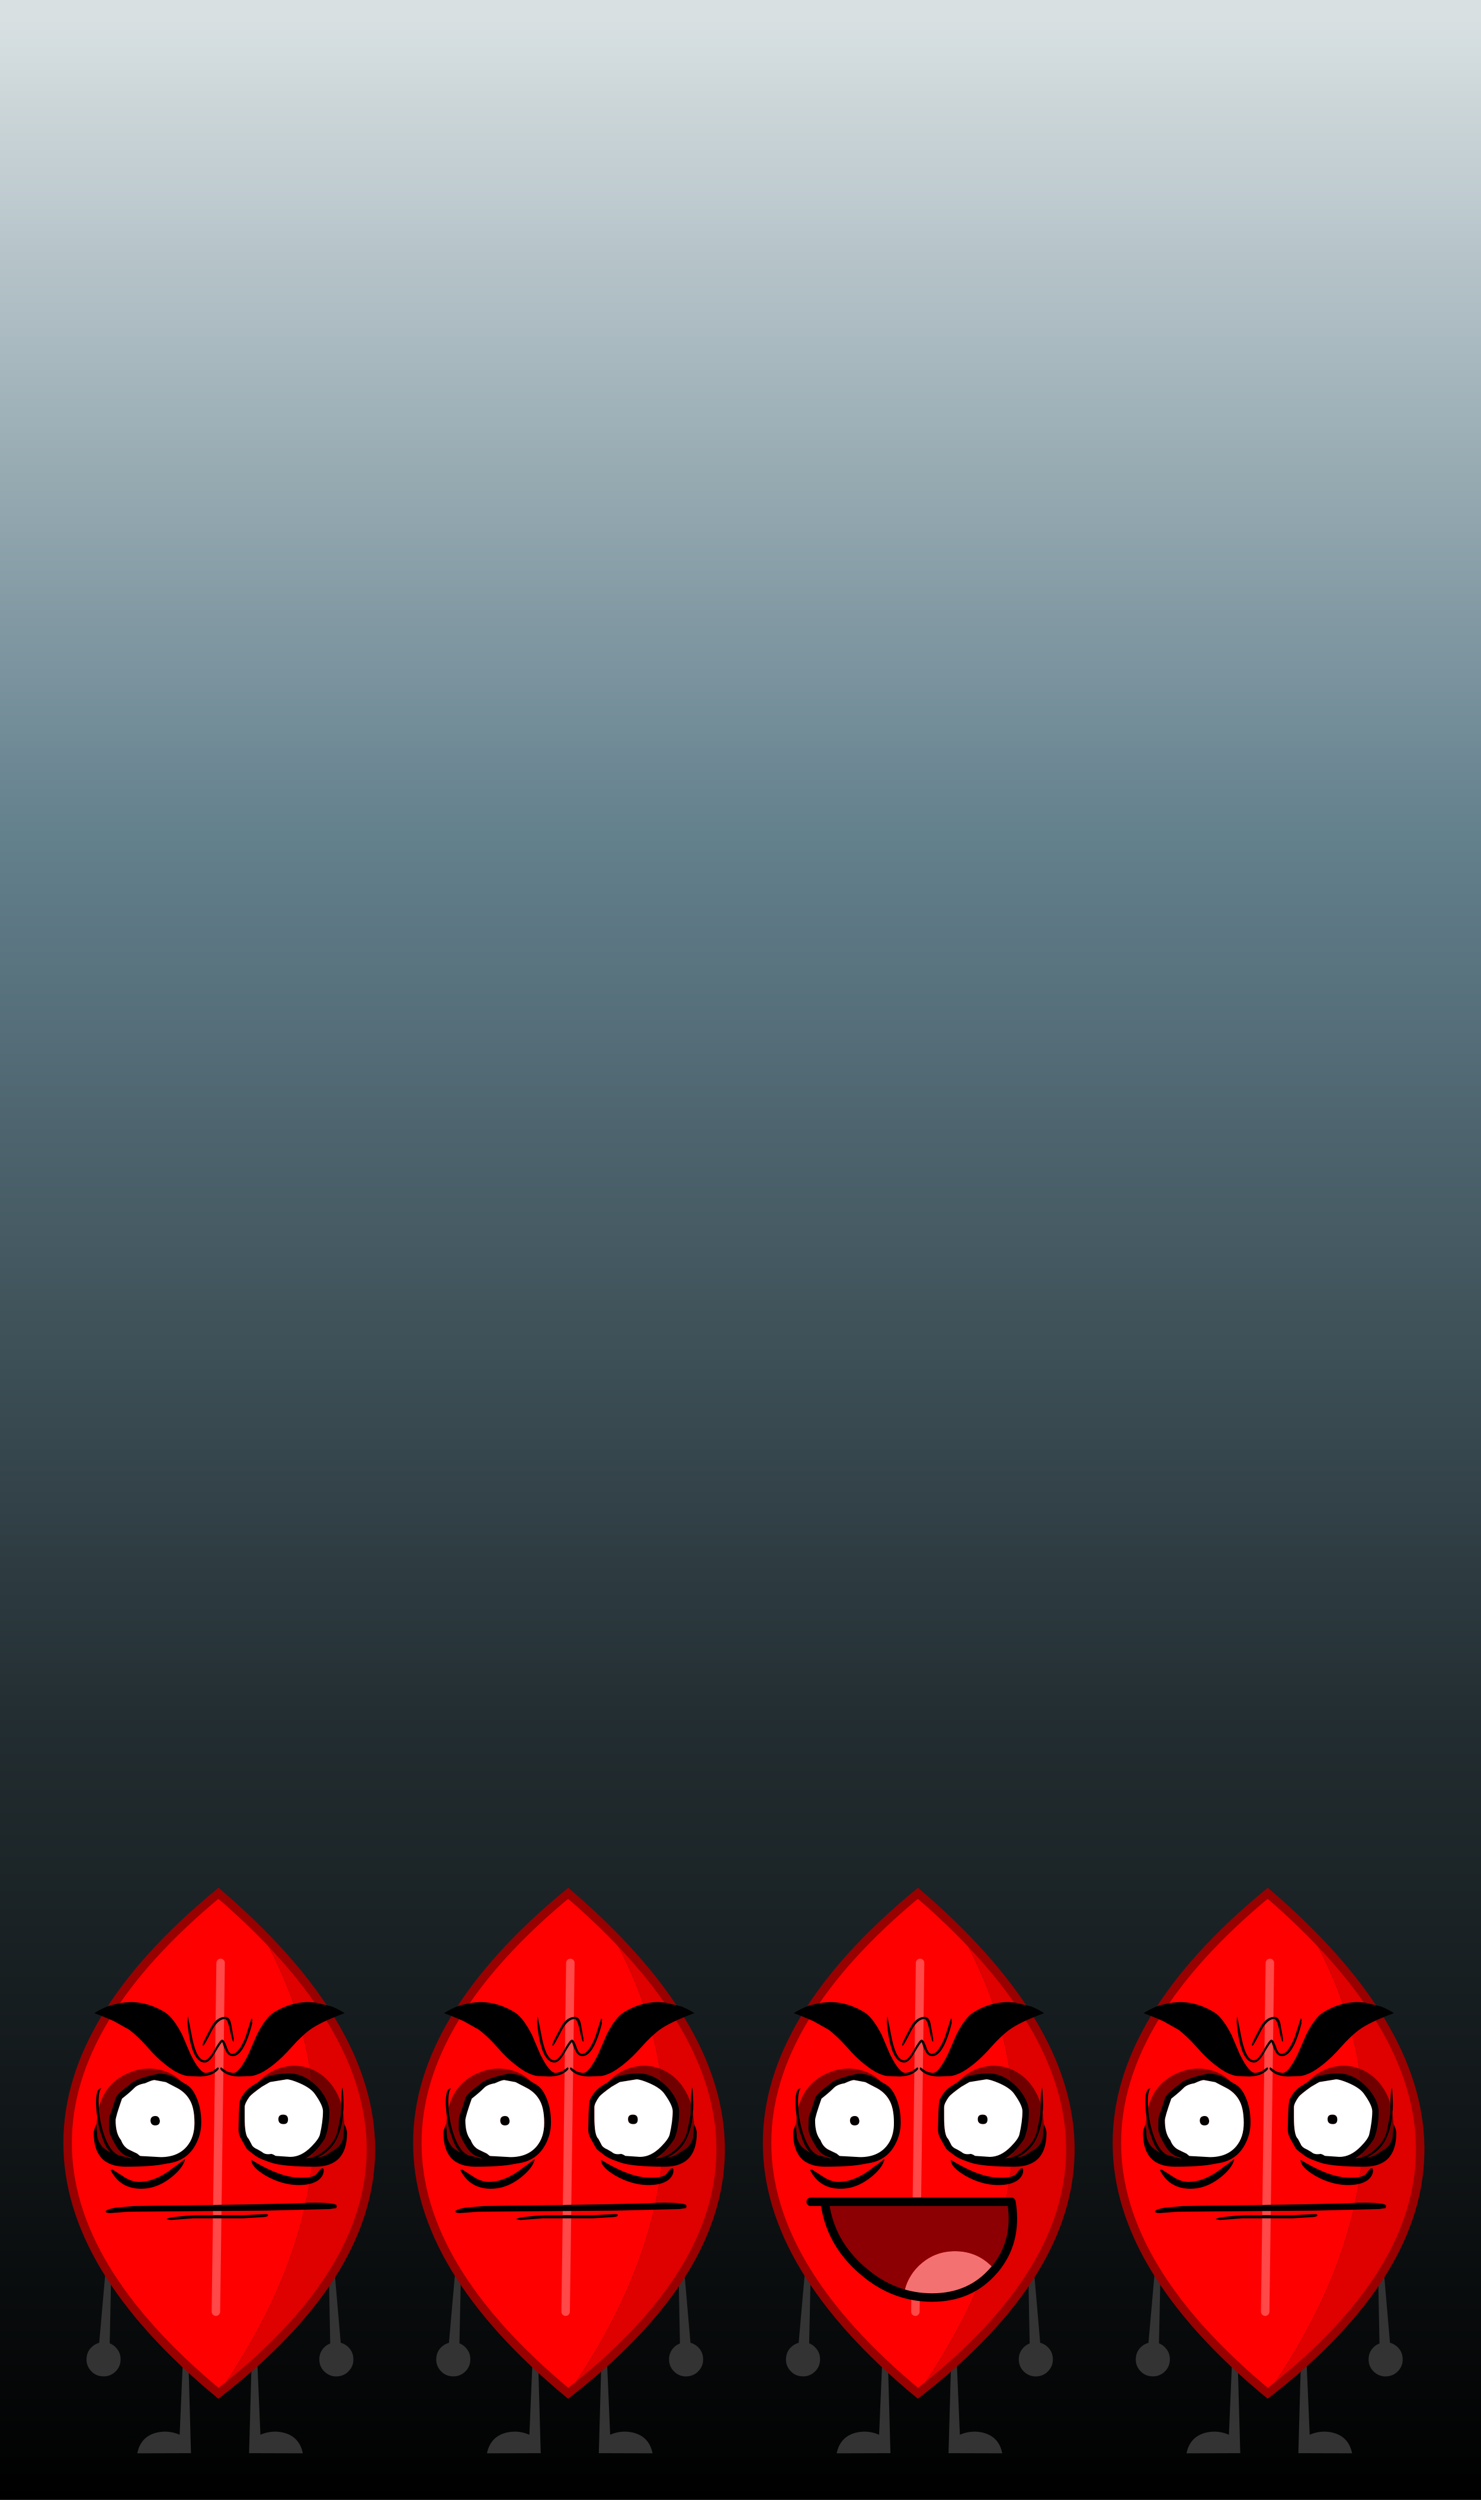 
<svg xmlns="http://www.w3.org/2000/svg" version="1.1" xmlns:xlink="http://www.w3.org/1999/xlink" preserveAspectRatio="none" x="0px" y="0px" width="960px" height="1620px" viewBox="0 0 960 1620">
<rect x="0" y="0" width="960" height="1620" fill="#808080" stroke="none"/>
<defs>
<linearGradient id="Gradient_1" gradientUnits="userSpaceOnUse" x1="480.05" y1="11.413" x2="480.05" y2="1619.988" spreadMethod="pad">
<stop  offset="0%" stop-color="#D8E0E2"/>

<stop  offset="32.941%" stop-color="#63808D"/>

<stop  offset="68.235%" stop-color="#232E32"/>

<stop  offset="100%" stop-color="#000000"/>
</linearGradient>

<g id="Layer0_0_FILL">
<path fill="url(#Gradient_1)" stroke="none" d="
M 960 0
L 0 0 0 1620 960 1620 960 0"/>
</g>

<g id="Layer0_1_MEMBER_0_MEMBER_0_MEMBER_0_MEMBER_0_MEMBER_0_FILL">
<path fill="#333333" stroke="none" d="
M 166.8 1530.75
L 163.1 1530.75 161.45 1589.75 196.3 1589.85
Q 194 1578.45 182.65 1576.2 175.45 1574.9 168.8 1577.8
L 166.8 1530.75 Z"/>
</g>

<g id="Layer0_1_MEMBER_1_MEMBER_0_MEMBER_0_MEMBER_0_MEMBER_0_FILL">
<path fill="#333333" stroke="none" d="
M 116.45 1577.8
Q 109.8 1574.9 102.6 1576.2 91.25 1578.45 89 1589.85
L 123.8 1589.75 122.15 1530.75 118.5 1530.75 116.45 1577.8 Z"/>
</g>

<g id="Layer0_1_MEMBER_2_MEMBER_0_MEMBER_0_MEMBER_0_MEMBER_0_MEMBER_0_FILL">
<path fill="#333333" stroke="none" d="
M 72.1 1472.05
L 68.4 1471.85 64.3 1518.25
Q 61.85 1518.85 59.75 1520.7 56.35 1523.7 56.1 1528.35 55.8 1532.85 58.85 1536.3 61.9 1539.75 66.5 1539.95 71.05 1540.25 74.5 1537.2 77.95 1534.1 78.15 1529.55 78.4 1524.9 75.35 1521.55 73.55 1519.5 71.1 1518.55
L 72.1 1472.05 Z"/>
</g>

<g id="Layer0_1_MEMBER_3_MEMBER_0_MEMBER_0_MEMBER_0_MEMBER_0_MEMBER_0_FILL">
<path fill="#333333" stroke="none" d="
M 216.85 1471.85
L 213.15 1472.05 214.05 1518.65
Q 211.55 1519.6 209.8 1521.55 206.8 1524.85 207 1529.55 207.25 1534.15 210.65 1537.2 214.05 1540.25 218.6 1540 223.3 1539.7 226.25 1536.35 229.35 1532.95 229.05 1528.35 228.85 1523.8 225.45 1520.7 223.4 1518.9 220.85 1518.2
L 216.85 1471.85 Z"/>
</g>

<g id="Layer0_1_MEMBER_4_MEMBER_0_MEMBER_0_MEMBER_0_MEMBER_0_FILL">
<path fill="#DF0000" stroke="none" d="
M 169.25 1252.5
Q 249.95 1394.85 141.6 1550.95 324.3 1408.6 169.25 1252.5 Z"/>
</g>

<g id="Layer0_1_MEMBER_4_MEMBER_0_MEMBER_0_MEMBER_0_MEMBER_1_FILL">
<path fill="#FF0000" stroke="none" d="
M 141.6 1550.95
Q 249.95 1394.85 169.25 1252.5 156.7 1239.85 141.6 1226.9 -53.95 1388.6 141.6 1550.95 Z"/>
</g>

<g id="Layer0_1_MEMBER_4_MEMBER_1_MEMBER_0_MEMBER_0_MEMBER_0_FILL">
<path fill="#000000" stroke="none" d="
M 65.65 1353.45
L 64.9 1353.4
Q 62.25 1354.1 62.25 1362.4 62.25 1366.5 63 1371.65
L 63.15 1373.2
Q 64.3 1380.4 65.75 1383.7 67.45 1389.6 70.15 1393.3
L 71.65 1395.05 67.15 1391.9
Q 65.7 1390.75 64.1 1387.7
L 63.25 1385.45 62.5 1376.45
Q 60.75 1380.1 60.75 1382.25 60.75 1404.1 81.5 1404.1 102.25 1404.1 110.35 1401.4 118.4 1398.6 121.25 1396.15 124.1 1393.6 124.95 1391.75
L 125.65 1389.9 124.55 1390.65 108.5 1394.3 107.5 1394.05
Q 106.3 1394.05 97.75 1397
L 90.9 1398.2
Q 91.35 1397.45 91.35 1396.45 91.35 1395.25 90.9 1394.95
L 90.65 1397.35
Q 90.05 1398.55 86.1 1398.55
L 86.1 1398.65 84.65 1398.65 76.45 1396.45
Q 73.85 1395.05 71.75 1392.2 69.2 1388.45 67.3 1382.8 64.55 1374.1 64.1 1365.9
L 63.9 1361.95
Q 63.9 1354.95 65.65 1353.45
M 206.35 1412.85
Q 209.7 1410.15 209.85 1406.85 209.9 1404.95 208.8 1405.1 207.75 1405.25 205.4 1408.6 203 1411.9 191.5 1411 179.9 1410.1 162.9 1399.65 162.85 1404.45 172.4 1410 182.4 1415.7 192.85 1416 201.7 1416.15 206.35 1412.85
M 120.05 1399.1
L 108.45 1407.6
Q 98.9 1413.95 90.15 1413.95 84.9 1413.95 79.3 1410
L 72.95 1405.95 71.65 1406.2
Q 77.75 1418.4 91.55 1418.4 101.4 1418.4 110.35 1411.55 118.5 1405.4 120.05 1399.1
M 222.45 1368.6
Q 222.9 1366.25 222.55 1358.55 222.2 1350.75 221.75 1353.75 221.15 1356.9 221.15 1363.35
L 220.9 1370.25 218.7 1381.15
Q 217.25 1387.3 211.4 1392.65 205.45 1398.2 198.7 1398.65
L 188 1397 178.2 1394.05 177.2 1394.3 169.45 1392.75
Q 163.25 1390.8 161.15 1390.65
L 160.05 1389.9 160.8 1391.75
Q 161.7 1393.7 164.5 1396.15 167.35 1398.65 175.45 1401.4 183.5 1404.1 204.2 1404.1 224.95 1404.1 224.95 1382.25 224.95 1380.1 223.2 1376.45
L 222.45 1385.45 221.65 1387.7
Q 220.1 1390.65 218.6 1391.9
L 211.1 1396.7
Q 209.2 1397.55 205.95 1398.2
L 209.3 1396.25
Q 215.6 1392.1 218.5 1385.75 222.25 1377.6 222.45 1368.6 Z"/>
</g>

<g id="Layer0_1_MEMBER_4_MEMBER_1_MEMBER_0_MEMBER_0_MEMBER_1_FILL">
<path fill="#000000" fill-opacity="0.498" stroke="none" d="
M 64.1 1365.9
Q 64.55 1374.1 67.3 1382.8 69.2 1388.45 71.75 1392.2 73.85 1395.05 76.45 1396.45
L 84.65 1398.65 86.1 1398.65 86.1 1398.55
Q 90.05 1398.55 90.65 1397.35
L 90.9 1394.95
Q 91.35 1395.25 91.35 1396.45 91.35 1397.45 90.9 1398.2
L 97.75 1397
Q 106.3 1394.05 107.5 1394.05
L 108.5 1394.3 124.55 1390.65 125.65 1389.9
Q 93.85 1370.55 117.85 1349.15 111.7 1342.75 102.45 1341.05 93.45 1339.35 84.65 1342.8 68.35 1349.05 64.1 1365.9
M 63.15 1373.2
L 63 1371.65 62.5 1376.45 63.25 1385.45 64.1 1387.7
Q 65.7 1390.75 67.15 1391.9
L 71.65 1395.05 70.15 1393.3
Q 67.45 1389.6 65.75 1383.7 64.3 1380.4 63.15 1373.2
M 222.45 1385.45
L 223.2 1376.45 222.45 1368.6
Q 222.25 1377.6 218.5 1385.75 215.6 1392.1 209.3 1396.25
L 205.95 1398.2
Q 209.2 1397.55 211.1 1396.7
L 218.6 1391.9
Q 220.1 1390.65 221.65 1387.7
L 222.45 1385.45
M 184.75 1339.3
Q 174.9 1341.35 167.05 1349.4 172.4 1374.35 160.05 1389.9
L 161.15 1390.65
Q 163.25 1390.8 169.45 1392.75
L 177.2 1394.3 178.2 1394.05 188 1397 198.7 1398.65
Q 205.45 1398.2 211.4 1392.65 217.25 1387.3 218.7 1381.15
L 220.9 1370.25 221.15 1363.35
Q 219.75 1358.5 217.1 1354.2 211.7 1345.35 202.85 1341.3 194.1 1337.35 184.75 1339.3 Z"/>
</g>

<g id="Layer0_1_MEMBER_4_MEMBER_2_MEMBER_0_MEMBER_0_MEMBER_0_FILL">
<path fill="#000000" stroke="none" d="
M 71 1371.45
Q 70.65 1372.55 70.65 1379.75 70.65 1383.4 76.15 1392.1 79.3 1396.6 83.7 1397.8 85.55 1398.25 86.1 1399.2
L 87.05 1400.6
Q 89.25 1402.25 104.2 1402.25 120.1 1402.25 126.75 1389.9 130.45 1383.15 130.45 1375.5 130.45 1365.8 127.05 1358.55 124.3 1352.4 119.75 1350.25
L 113.4 1346.35
Q 108.45 1343.8 102.9 1343.8 89 1346.7 85.3 1349.9
L 79.3 1354.6
Q 75.7 1357.55 74.95 1359.75 72.45 1367.75 71 1371.45
M 74.95 1374.1
Q 74.95 1371.75 79.1 1360 84.65 1355.6 87.15 1353 89.3 1350.85 94.05 1350.05 98.55 1347.95 100.15 1347.95
L 107.5 1349.3 113.95 1352.65
Q 119.75 1355.5 122.7 1360.4 126.05 1365.6 126.05 1375.8 126.05 1384.95 121.25 1390.8 115.4 1397.9 104.1 1397.9
L 90.8 1397.15 88.9 1395.6 83.7 1393.1
Q 80.1 1391.3 78.45 1386.85 74.95 1382.65 74.95 1374.1
M 100.8 1371.25
Q 97.55 1371.25 97.55 1374.4 97.85 1377.35 100.6 1377.35 103.65 1377.35 103.65 1374.3
L 103.25 1372.85
Q 102.5 1371.25 100.8 1371.25
M 186.9 1343.6
L 185.7 1343.7
Q 176.3 1344.1 171.4 1346.55 167.15 1349.55 164.5 1351.1 158.8 1354.3 155.8 1360.5 155.1 1362.05 154.8 1370.6
L 154.6 1380.1
Q 154.6 1382.75 155.9 1385.35
L 159.6 1392
Q 160.5 1393.6 166.95 1397.8 172.45 1401.5 188 1401.5 200.45 1401.5 210.55 1385.9 213.5 1378.25 213.5 1368.4 213.5 1362.3 207.9 1354.85 198.55 1343.6 186.9 1343.6
M 185.85 1347.5
Q 188.45 1347.5 194.35 1350.05 201.4 1353.15 204.05 1356.9 209.35 1364.35 209.35 1368.15 209.35 1374.75 207.35 1383.35 206.5 1386.4 201.7 1391.2 195.25 1397.75 188.1 1397.75
L 178.6 1397.1
Q 177.5 1396.25 175.9 1395.8 171.95 1396.55 169.9 1394.6
L 167.05 1392.95
Q 163.8 1391.6 163 1389.5
L 161.15 1386
Q 158.6 1383.9 158.6 1372.1
L 158.6 1365.55
Q 158.6 1363.15 161.7 1358.8 163.15 1357 169.65 1352.35
L 175 1349.25 185.85 1347.5
M 183.85 1376.5
Q 186.7 1376.5 186.7 1373.55 186.7 1370.35 183.55 1370.35 180.45 1370.35 180.45 1373.3 180.45 1376.5 183.85 1376.5 Z"/>
</g>

<g id="Layer0_1_MEMBER_4_MEMBER_2_MEMBER_0_MEMBER_0_MEMBER_1_FILL">
<path fill="#FFFFFF" stroke="none" d="
M 79.1 1360
Q 74.95 1371.75 74.95 1374.1 74.95 1382.65 78.45 1386.85 80.1 1391.3 83.7 1393.1
L 88.9 1395.6 90.8 1397.15 104.1 1397.9
Q 115.4 1397.9 121.25 1390.8 126.05 1384.95 126.05 1375.8 126.05 1365.6 122.7 1360.4 119.75 1355.5 113.95 1352.65
L 107.5 1349.3 100.15 1347.95
Q 98.55 1347.95 94.05 1350.05 89.3 1350.85 87.15 1353 84.65 1355.6 79.1 1360
M 100.6 1377.35
Q 97.85 1377.35 97.55 1374.4 97.55 1371.25 100.8 1371.25 102.5 1371.25 103.25 1372.85
L 103.65 1374.3
Q 103.65 1377.35 100.6 1377.35
M 185.85 1347.5
L 175 1349.25 169.65 1352.35
Q 163.15 1357 161.7 1358.8 158.6 1363.15 158.6 1365.55
L 158.6 1372.1
Q 158.6 1383.9 161.15 1386
L 163 1389.5
Q 163.8 1391.6 167.05 1392.95
L 169.9 1394.6
Q 171.95 1396.55 175.9 1395.8 177.5 1396.25 178.6 1397.1
L 188.1 1397.75
Q 195.25 1397.75 201.7 1391.2 206.5 1386.4 207.35 1383.35 209.35 1374.75 209.35 1368.15 209.35 1364.35 204.05 1356.9 201.4 1353.15 194.35 1350.05 188.45 1347.5 185.85 1347.5
M 186.7 1373.55
Q 186.7 1376.5 183.85 1376.5 180.45 1376.5 180.45 1373.3 180.45 1370.35 183.55 1370.35 186.7 1370.35 186.7 1373.55 Z"/>
</g>

<g id="Layer0_1_MEMBER_4_MEMBER_3_MEMBER_0_MEMBER_0_MEMBER_0_FILL">
<path fill="#000000" stroke="none" d="
M 131.75 1325.7
Q 132.35 1325.7 136.75 1317.05 141.05 1308.4 145.85 1308.4 147.55 1308.4 149.1 1315.75 150.55 1323.05 151.3 1323.05
L 151.55 1322.95 151.55 1322.4 151.4 1321.75 151.55 1321.2 150.2 1313.75
Q 149.45 1307 146.05 1307 139.95 1307 136 1315.3 131.3 1323.95 131.3 1325.25
L 131.75 1325.7
M 61.15 1304.6
Q 69.15 1307.6 74.15 1309.95
L 83.65 1315.3
Q 89.1 1319.35 95.6 1326.65 101.45 1333.4 107.05 1337.8 112.25 1341.85 115.45 1343.35 118.7 1344.9 121.5 1345.35
L 129.8 1345.65
Q 135.55 1345.4 138.65 1343.5 141.8 1341.5 141.8 1340.4
L 141.35 1339.65 138 1342.05 136.25 1342.8 133.6 1343.35
Q 129.5 1343.5 123.45 1331.15
L 118.1 1318.6
Q 114.05 1310.7 109.9 1306.45 107 1303.55 100.6 1300.75 92.55 1297.4 84.55 1297.4
L 80.3 1297.7
Q 73 1298.9 69.5 1300.3 64.95 1302.1 61.15 1304.6
M 163.35 1310.4
L 163.65 1308.6 163 1307.95 159.15 1320
Q 154.8 1331 150.45 1331 148.45 1331 146.95 1326.35 145.35 1321.75 144 1321.75 142.7 1321.75 138.95 1328.5 135.1 1335.15 132.65 1335.15 127.75 1335.15 124.75 1321.5
L 121.9 1306.9 121.7 1306.9 121.45 1310.25
Q 123.8 1336.6 132.75 1336.6 135.8 1336.6 139.4 1330.25 143.3 1323.55 144.1 1323.35 145.05 1326.5 146.05 1328.5 147.75 1332.45 150.95 1332.45 158.15 1332.45 163.55 1310.95
L 163.35 1310.4
M 215.1 1300.3
L 204.2 1297.7 200.05 1297.4
Q 191.95 1297.4 183.95 1300.75 177.6 1303.5 174.6 1306.45 170.4 1310.8 166.5 1318.6
L 161.05 1331.15
Q 155.05 1343.5 151 1343.35
L 148.25 1342.8 146.6 1342.05 143.2 1339.65 142.8 1340.4
Q 142.7 1341.5 145.85 1343.5 148.95 1345.4 154.7 1345.65
L 163.1 1345.35
Q 165.75 1344.9 169.1 1343.35 172.35 1341.85 177.5 1337.8 183.2 1333.25 189 1326.65 195.5 1319.3 201 1315.3 203.95 1313.05 210.4 1309.95 215.05 1307.7 223.4 1304.6 219.45 1302.05 215.1 1300.3 Z"/>
</g>

<g id="Layer0_1_MEMBER_4_MEMBER_4_MEMBER_0_MEMBER_0_MEMBER_0_FILL">
<path fill="#000000" stroke="none" d="
M 107.95 1438.2
L 110.65 1438.65 125 1437.55 157.55 1437.55 170.1 1436.8
Q 173.8 1436.6 173.8 1435.6 173.8 1434.8 172.15 1434.8
L 157.55 1435.5 126.5 1435.5
Q 107.95 1436.7 107.95 1438.2
M 68.5 1433.15
Q 68.5 1434.15 71.65 1434.15
L 83.1 1433.3 172.7 1432.55 213.8 1431.55 218.05 1430.9 218.3 1429.45
Q 218.3 1427.2 200.15 1427.4 192.3 1428.3 86.3 1429.6
L 74.95 1430.65
Q 68.5 1431.8 68.5 1433.15 Z"/>
</g>

<g id="Layer0_2_MEMBER_0_MEMBER_0_MEMBER_0_MEMBER_0_MEMBER_0_FILL">
<path fill="#333333" stroke="none" d="
M 393.5 1530.75
L 389.8 1530.75 388.15 1589.75 423 1589.85
Q 420.7 1578.45 409.35 1576.2 402.15 1574.9 395.5 1577.8
L 393.5 1530.75 Z"/>
</g>

<g id="Layer0_2_MEMBER_1_MEMBER_0_MEMBER_0_MEMBER_0_MEMBER_0_FILL">
<path fill="#333333" stroke="none" d="
M 348.85 1530.75
L 345.15 1530.75 343.15 1577.8
Q 336.5 1574.9 329.3 1576.2 318 1578.45 315.65 1589.85
L 350.5 1589.75 348.85 1530.75 Z"/>
</g>

<g id="Layer0_2_MEMBER_2_MEMBER_0_MEMBER_0_MEMBER_0_MEMBER_0_MEMBER_0_FILL">
<path fill="#333333" stroke="none" d="
M 298.8 1472.05
L 295.1 1471.85 291 1518.25
Q 288.55 1518.85 286.45 1520.7 283.05 1523.7 282.8 1528.35 282.5 1532.85 285.55 1536.3 288.6 1539.75 293.2 1539.95 297.75 1540.25 301.2 1537.2 304.65 1534.1 304.85 1529.55 305.1 1524.9 302.05 1521.55 300.25 1519.5 297.8 1518.55
L 298.8 1472.05 Z"/>
</g>

<g id="Layer0_2_MEMBER_3_MEMBER_0_MEMBER_0_MEMBER_0_MEMBER_0_MEMBER_0_FILL">
<path fill="#333333" stroke="none" d="
M 443.55 1471.85
L 439.85 1472.05 440.75 1518.65
Q 438.25 1519.6 436.5 1521.55 433.5 1524.85 433.7 1529.55 433.95 1534.15 437.35 1537.2 440.75 1540.25 445.3 1540 450 1539.7 452.95 1536.35 456.05 1532.95 455.75 1528.35 455.55 1523.8 452.15 1520.7 450.1 1518.9 447.55 1518.2
L 443.55 1471.85 Z"/>
</g>

<g id="Layer0_2_MEMBER_4_MEMBER_0_MEMBER_0_MEMBER_0_MEMBER_0_FILL">
<path fill="#DF0000" stroke="none" d="
M 395.95 1252.5
Q 476.65 1394.85 368.3 1550.95 551 1408.6 395.95 1252.5 Z"/>
</g>

<g id="Layer0_2_MEMBER_4_MEMBER_0_MEMBER_0_MEMBER_0_MEMBER_1_FILL">
<path fill="#FF0000" stroke="none" d="
M 395.95 1252.5
Q 383.4 1239.85 368.3 1226.9 172.75 1388.6 368.3 1550.95 476.65 1394.85 395.95 1252.5 Z"/>
</g>

<g id="Layer0_2_MEMBER_4_MEMBER_1_MEMBER_0_MEMBER_0_MEMBER_0_FILL">
<path fill="#000000" stroke="none" d="
M 292.35 1353.45
L 291.6 1353.4
Q 288.95 1354.1 288.95 1362.4 288.95 1366.5 289.7 1371.65
L 289.85 1373.2
Q 291 1380.4 292.45 1383.7 294.15 1389.6 296.85 1393.3
L 298.35 1395.05 293.85 1391.9
Q 292.4 1390.75 290.8 1387.7
L 289.95 1385.45 289.2 1376.45
Q 287.45 1380.1 287.45 1382.25 287.45 1404.1 308.2 1404.1 328.95 1404.1 337.05 1401.4 345.1 1398.6 347.95 1396.15 350.65 1393.7 351.65 1391.75
L 352.35 1389.9 351.25 1390.65 335.2 1394.3 334.2 1394.05
Q 333 1394.05 324.45 1397
L 317.6 1398.2
Q 318.05 1397.45 318.05 1396.45 318.05 1395.25 317.6 1394.95
L 317.35 1397.35
Q 316.75 1398.55 312.8 1398.55
L 312.8 1398.65 311.35 1398.65 303.15 1396.45
Q 300.55 1395.05 298.45 1392.2 295.9 1388.45 294 1382.8 291.25 1374.1 290.8 1365.9
L 290.6 1361.95
Q 290.6 1354.95 292.35 1353.45
M 436.55 1406.85
Q 436.6 1404.95 435.5 1405.1 434.45 1405.25 432.1 1408.6 429.7 1411.9 418.2 1411 406.6 1410.1 389.6 1399.65 389.55 1404.45 399.1 1410 409.1 1415.7 419.55 1416 428.4 1416.15 433.05 1412.85 436.4 1410.15 436.55 1406.85
M 449.15 1368.6
Q 449.6 1366.25 449.25 1358.55 448.9 1350.85 448.4 1353.75 447.85 1357.05 447.85 1363.35
L 447.6 1370.25 445.4 1381.15
Q 443.95 1387.3 438.1 1392.65 432.15 1398.2 425.4 1398.65
L 414.7 1397 404.9 1394.05 403.9 1394.3 396.15 1392.75
Q 389.95 1390.8 387.85 1390.65
L 386.75 1389.9 387.5 1391.75
Q 388.4 1393.7 391.2 1396.15 394.05 1398.65 402.15 1401.4 410.2 1404.1 430.9 1404.1 451.65 1404.1 451.65 1382.25 451.65 1380.1 449.9 1376.45
L 449.15 1385.45 448.35 1387.7
Q 446.8 1390.65 445.3 1391.9
L 437.8 1396.7
Q 435.9 1397.55 432.65 1398.2
L 436 1396.25
Q 442.3 1392.1 445.2 1385.75 448.95 1377.6 449.15 1368.6
M 299.65 1405.95
L 298.35 1406.2
Q 304.45 1418.4 318.25 1418.4 328.1 1418.4 337.05 1411.55 345.2 1405.4 346.75 1399.1
L 335.15 1407.6
Q 325.6 1413.95 316.85 1413.95 311.6 1413.95 306 1410
L 299.65 1405.95 Z"/>
</g>

<g id="Layer0_2_MEMBER_4_MEMBER_1_MEMBER_0_MEMBER_0_MEMBER_1_FILL">
<path fill="#000000" fill-opacity="0.498" stroke="none" d="
M 311.35 1342.8
Q 295.05 1349.05 290.8 1365.9 291.25 1374.1 294 1382.8 295.9 1388.45 298.45 1392.2 300.55 1395.05 303.15 1396.45
L 311.35 1398.65 312.8 1398.65 312.8 1398.55
Q 316.75 1398.55 317.35 1397.35
L 317.6 1394.95
Q 318.05 1395.25 318.05 1396.45 318.05 1397.45 317.6 1398.2
L 324.45 1397
Q 333 1394.05 334.2 1394.05
L 335.2 1394.3 351.25 1390.65 352.35 1389.9
Q 320.55 1370.55 344.55 1349.15 338.4 1342.75 329.15 1341.05 320.15 1339.35 311.35 1342.8
M 449.15 1385.45
L 449.9 1376.45 449.15 1368.6
Q 448.95 1377.6 445.2 1385.75 442.3 1392.1 436 1396.25
L 432.65 1398.2
Q 435.9 1397.55 437.8 1396.7
L 445.3 1391.9
Q 446.8 1390.65 448.35 1387.7
L 449.15 1385.45
M 443.8 1354.2
Q 438.4 1345.35 429.55 1341.3 420.8 1337.35 411.45 1339.3 401.6 1341.35 393.75 1349.4 399.1 1374.35 386.75 1389.9
L 387.85 1390.65
Q 389.95 1390.8 396.15 1392.75
L 403.9 1394.3 404.9 1394.05 414.7 1397 425.4 1398.65
Q 432.15 1398.2 438.1 1392.65 443.95 1387.3 445.4 1381.15
L 447.6 1370.25 447.85 1363.35
Q 446.45 1358.5 443.8 1354.2
M 289.85 1373.2
L 289.7 1371.65 289.2 1376.45 289.95 1385.45 290.8 1387.7
Q 292.4 1390.75 293.85 1391.9
L 298.35 1395.05 296.85 1393.3
Q 294.15 1389.6 292.45 1383.7 291 1380.4 289.85 1373.2 Z"/>
</g>

<g id="Layer0_2_MEMBER_4_MEMBER_2_MEMBER_0_MEMBER_0_MEMBER_0_FILL">
<path fill="#000000" stroke="none" d="
M 398.1 1346.55
Q 393.85 1349.55 391.2 1351.1 385.5 1354.3 382.5 1360.5 381.8 1362.05 381.5 1370.6
L 381.3 1380.1
Q 381.3 1382.75 382.6 1385.35
L 386.3 1392
Q 387.2 1393.6 393.65 1397.8 399.15 1401.5 414.7 1401.5 427.15 1401.5 437.25 1385.9 440.2 1378.25 440.2 1368.4 440.2 1362.3 434.6 1354.85 425.25 1343.6 413.6 1343.6
L 412.4 1343.7
Q 403 1344.1 398.1 1346.55
M 396.35 1352.35
L 401.7 1349.25 412.55 1347.5
Q 415.15 1347.5 421.05 1350.05 428.15 1353.2 430.7 1356.9 436.05 1364.35 436.05 1368.15 436.05 1374.75 434.05 1383.35 433.2 1386.4 428.4 1391.2 421.95 1397.75 414.8 1397.75
L 405.3 1397.1
Q 404.2 1396.25 402.6 1395.8 398.65 1396.55 396.6 1394.6
L 393.75 1392.95
Q 390.5 1391.6 389.7 1389.5
L 387.85 1386
Q 385.3 1383.9 385.3 1372.1
L 385.3 1365.55
Q 385.3 1363.15 388.4 1358.8 389.85 1357 396.35 1352.35
M 407.1 1373.3
Q 407.1 1376.5 410.55 1376.5 413.4 1376.5 413.4 1373.55 413.4 1370.35 410.25 1370.35 407.1 1370.35 407.1 1373.3
M 312 1349.9
L 306 1354.6
Q 302.4 1357.55 301.65 1359.75 299.15 1367.75 297.7 1371.45 297.35 1372.55 297.35 1379.75 297.35 1383.4 302.85 1392.1 306 1396.6 310.4 1397.8 312.25 1398.25 312.8 1399.2
L 313.75 1400.6
Q 315.95 1402.25 330.9 1402.25 346.8 1402.25 353.45 1389.9 357.15 1383.15 357.15 1375.5 357.15 1365.8 353.75 1358.55 351 1352.4 346.45 1350.25
L 340.1 1346.35
Q 335.15 1343.8 329.6 1343.8 315.7 1346.7 312 1349.9
M 305.8 1360
Q 311.35 1355.6 313.85 1353 316 1350.85 320.75 1350.05 325.25 1347.95 326.85 1347.95
L 334.2 1349.3 340.65 1352.65
Q 346.45 1355.5 349.4 1360.4 352.75 1365.6 352.75 1375.8 352.75 1384.95 347.95 1390.8 342.1 1397.9 330.8 1397.9
L 317.5 1397.15 315.6 1395.6 310.4 1393.1
Q 306.8 1391.3 305.15 1386.85 301.65 1382.65 301.65 1374.1 301.65 1371.75 305.8 1360
M 329.95 1372.85
Q 329.2 1371.25 327.45 1371.25 324.25 1371.25 324.25 1374.4 324.55 1377.35 327.3 1377.35 330.35 1377.35 330.35 1374.3
L 329.95 1372.85 Z"/>
</g>

<g id="Layer0_2_MEMBER_4_MEMBER_2_MEMBER_0_MEMBER_0_MEMBER_1_FILL">
<path fill="#FFFFFF" stroke="none" d="
M 385.3 1365.55
L 385.3 1372.1
Q 385.3 1383.9 387.85 1386
L 389.7 1389.5
Q 390.5 1391.6 393.75 1392.95
L 396.6 1394.6
Q 398.65 1396.55 402.6 1395.8 404.2 1396.25 405.3 1397.1
L 414.8 1397.75
Q 421.95 1397.75 428.4 1391.2 433.2 1386.4 434.05 1383.35 436.05 1374.75 436.05 1368.15 436.05 1364.35 430.7 1356.9 428.15 1353.2 421.05 1350.05 415.15 1347.5 412.55 1347.5
L 401.7 1349.25 396.35 1352.35
Q 389.85 1357 388.4 1358.8 385.3 1363.15 385.3 1365.55
M 413.4 1373.55
Q 413.4 1376.5 410.55 1376.5 407.1 1376.5 407.1 1373.3 407.1 1370.35 410.25 1370.35 413.4 1370.35 413.4 1373.55
M 305.8 1360
Q 301.65 1371.75 301.65 1374.1 301.65 1382.65 305.15 1386.85 306.8 1391.3 310.4 1393.1
L 315.6 1395.6 317.5 1397.15 330.8 1397.9
Q 342.1 1397.9 347.95 1390.8 352.75 1384.95 352.75 1375.8 352.75 1365.6 349.4 1360.4 346.45 1355.5 340.65 1352.65
L 334.2 1349.3 326.85 1347.95
Q 325.25 1347.95 320.75 1350.05 316 1350.85 313.85 1353 311.35 1355.6 305.8 1360
M 327.45 1371.25
Q 329.2 1371.25 329.95 1372.85
L 330.35 1374.3
Q 330.35 1377.35 327.3 1377.35 324.55 1377.35 324.25 1374.4 324.25 1371.25 327.45 1371.25 Z"/>
</g>

<g id="Layer0_2_MEMBER_4_MEMBER_3_MEMBER_0_MEMBER_0_MEMBER_0_FILL">
<path fill="#000000" stroke="none" d="
M 393.2 1318.6
L 387.75 1331.15
Q 381.75 1343.5 377.7 1343.35
L 374.95 1342.8 373.3 1342.05 369.9 1339.65 369.5 1340.4
Q 369.4 1341.5 372.55 1343.5 375.65 1345.4 381.4 1345.65
L 389.8 1345.35
Q 392.45 1344.9 395.8 1343.35 399.1 1341.8 404.15 1337.8 409.85 1333.3 415.7 1326.65 422.2 1319.3 427.7 1315.3 430.65 1313.05 437.1 1309.95 441.75 1307.7 450.1 1304.6 446.15 1302.05 441.8 1300.3
L 430.9 1297.7 426.75 1297.4
Q 418.65 1297.4 410.65 1300.75 404.3 1303.5 401.3 1306.45 397.1 1310.8 393.2 1318.6
M 378.25 1321.2
L 376.9 1313.75
Q 376.15 1307 372.75 1307 366.65 1307 362.7 1315.3 358 1323.95 358 1325.25
L 358.45 1325.7
Q 359.05 1325.7 363.45 1317.05 367.75 1308.4 372.55 1308.4 374.25 1308.4 375.8 1315.75 377.25 1323.05 378 1323.05
L 378.25 1322.95 378.25 1322.4 378.1 1321.75 378.25 1321.2
M 390.05 1310.4
L 390.35 1308.6 389.7 1307.95 385.85 1320
Q 381.5 1331 377.15 1331 375.15 1331 373.65 1326.35 372.05 1321.75 370.7 1321.75 369.4 1321.75 365.65 1328.5 361.8 1335.15 359.35 1335.15 354.45 1335.15 351.45 1321.5
L 348.6 1306.9 348.4 1306.9 348.1 1310.25
Q 350.5 1336.6 359.45 1336.6 362.5 1336.6 366.1 1330.25 370 1323.55 370.8 1323.35 371.75 1326.5 372.75 1328.5 374.45 1332.45 377.6 1332.45 384.85 1332.45 390.25 1310.95
L 390.05 1310.4
M 310.35 1315.3
Q 315.8 1319.35 322.3 1326.65 328.15 1333.4 333.75 1337.8 338.95 1341.85 342.15 1343.35 345.4 1344.9 348.2 1345.35
L 356.5 1345.65
Q 362.25 1345.4 365.35 1343.5 368.5 1341.5 368.5 1340.4
L 368.05 1339.65 364.7 1342.05 362.95 1342.8 360.3 1343.35
Q 356.2 1343.5 350.15 1331.15
L 344.8 1318.6
Q 340.75 1310.7 336.6 1306.45 333.7 1303.55 327.3 1300.75 319.25 1297.4 311.25 1297.4
L 307 1297.7
Q 299.7 1298.9 296.2 1300.3 291.65 1302.1 287.85 1304.6 295.85 1307.6 300.85 1309.95
L 310.35 1315.3 Z"/>
</g>

<g id="Layer0_2_MEMBER_4_MEMBER_4_MEMBER_0_MEMBER_0_MEMBER_0_FILL">
<path fill="#000000" stroke="none" d="
M 337.35 1438.65
L 351.7 1437.55 384.25 1437.55 396.8 1436.8
Q 400.5 1436.6 400.5 1435.6 400.5 1434.8 398.85 1434.8
L 384.25 1435.5 353.2 1435.5
Q 334.65 1436.7 334.65 1438.2
L 337.35 1438.65
M 298.35 1434.15
L 309.75 1433.3 399.4 1432.55 440.5 1431.55 444.75 1430.9 445 1429.45
Q 445 1427.2 426.85 1427.4 419 1428.3 313 1429.6
L 301.65 1430.65
Q 295.2 1431.8 295.2 1433.15 295.2 1434.15 298.35 1434.15 Z"/>
</g>

<g id="Layer0_3_MEMBER_0_MEMBER_0_MEMBER_0_MEMBER_0_MEMBER_0_FILL">
<path fill="#333333" stroke="none" d="
M 620.2 1530.75
L 616.5 1530.75 614.85 1589.75 649.7 1589.85
Q 647.4 1578.45 636.05 1576.2 628.85 1574.9 622.2 1577.8
L 620.2 1530.75 Z"/>
</g>

<g id="Layer0_3_MEMBER_1_MEMBER_0_MEMBER_0_MEMBER_0_MEMBER_0_FILL">
<path fill="#333333" stroke="none" d="
M 575.55 1530.75
L 571.85 1530.75 569.85 1577.8
Q 563.2 1574.9 556 1576.2 544.7 1578.45 542.35 1589.85
L 577.2 1589.75 575.55 1530.75 Z"/>
</g>

<g id="Layer0_3_MEMBER_2_MEMBER_0_MEMBER_0_MEMBER_0_MEMBER_0_MEMBER_0_FILL">
<path fill="#333333" stroke="none" d="
M 525.5 1472.05
L 521.8 1471.85 517.7 1518.25
Q 515.25 1518.85 513.15 1520.7 509.75 1523.7 509.5 1528.35 509.2 1532.85 512.25 1536.3 515.3 1539.75 519.9 1539.95 524.45 1540.25 527.9 1537.2 531.35 1534.1 531.55 1529.55 531.8 1524.9 528.75 1521.55 526.95 1519.5 524.5 1518.55
L 525.5 1472.05 Z"/>
</g>

<g id="Layer0_3_MEMBER_3_MEMBER_0_MEMBER_0_MEMBER_0_MEMBER_0_MEMBER_0_FILL">
<path fill="#333333" stroke="none" d="
M 670.25 1471.85
L 666.55 1472.05 667.45 1518.65
Q 664.95 1519.6 663.2 1521.55 660.2 1524.85 660.4 1529.55 660.65 1534.15 664.05 1537.2 667.45 1540.25 672 1540 676.7 1539.7 679.65 1536.35 682.75 1532.95 682.45 1528.35 682.25 1523.8 678.85 1520.7 676.8 1518.9 674.25 1518.2
L 670.25 1471.85 Z"/>
</g>

<g id="Layer0_3_MEMBER_4_MEMBER_0_MEMBER_0_MEMBER_0_MEMBER_0_FILL">
<path fill="#DF0000" stroke="none" d="
M 595 1550.95
Q 777.7 1408.6 622.65 1252.5 703.35 1394.85 595 1550.95 Z"/>
</g>

<g id="Layer0_3_MEMBER_4_MEMBER_0_MEMBER_0_MEMBER_0_MEMBER_1_FILL">
<path fill="#FF0000" stroke="none" d="
M 622.65 1252.5
Q 610.1 1239.85 595 1226.9 399.45 1388.6 595 1550.95 703.35 1394.85 622.65 1252.5 Z"/>
</g>

<g id="Layer0_3_MEMBER_4_MEMBER_1_MEMBER_0_MEMBER_0_MEMBER_0_FILL">
<path fill="#000000" stroke="none" d="
M 519.05 1353.45
L 518.3 1353.4
Q 515.65 1354.1 515.65 1362.4 515.65 1366.5 516.4 1371.65
L 516.55 1373.2
Q 517.7 1380.4 519.15 1383.7 520.85 1389.6 523.55 1393.3
L 525.05 1395.05 520.55 1391.9
Q 519.1 1390.75 517.5 1387.7
L 516.65 1385.45 515.9 1376.45
Q 514.15 1380.1 514.15 1382.25 514.15 1404.1 534.9 1404.1 555.65 1404.1 563.75 1401.4 571.8 1398.6 574.65 1396.15 577.5 1393.6 578.35 1391.75
L 579.05 1389.9 577.95 1390.65 561.9 1394.3 560.9 1394.05
Q 559.7 1394.05 551.15 1397
L 544.3 1398.2
Q 544.75 1397.45 544.75 1396.45 544.75 1395.25 544.3 1394.95
L 544.05 1397.35
Q 543.45 1398.55 539.5 1398.55
L 539.5 1398.65 538.05 1398.65 529.85 1396.45
Q 527.25 1395.05 525.15 1392.2 522.6 1388.45 520.7 1382.8 517.95 1374.1 517.5 1365.9
L 517.3 1361.95
Q 517.3 1354.95 519.05 1353.45
M 544.95 1418.4
Q 554.8 1418.4 563.75 1411.55 571.9 1405.4 573.45 1399.1
L 561.85 1407.6
Q 552.3 1413.95 543.55 1413.95 538.3 1413.95 532.7 1410
L 526.35 1405.95 525.05 1406.2
Q 531.15 1418.4 544.95 1418.4
M 616.3 1399.65
Q 616.25 1404.45 625.8 1410 635.8 1415.7 646.25 1416 655.1 1416.15 659.75 1412.85 663.1 1410.15 663.25 1406.85 663.3 1404.95 662.2 1405.1 661.15 1405.25 658.8 1408.6 656.4 1411.9 644.9 1411 633.3 1410.1 616.3 1399.65
M 641.4 1397
L 631.6 1394.05 630.6 1394.3 622.85 1392.75
Q 616.65 1390.8 614.55 1390.65
L 613.45 1389.9 614.2 1391.75
Q 615.1 1393.7 617.9 1396.15 620.75 1398.65 628.85 1401.4 636.9 1404.1 657.6 1404.1 678.35 1404.1 678.35 1382.25 678.35 1380.1 676.6 1376.45
L 675.85 1385.45 675.05 1387.7
Q 673.5 1390.65 672 1391.9
L 664.5 1396.7
Q 662.6 1397.55 659.35 1398.2
L 662.7 1396.25
Q 669 1392.1 671.9 1385.75 675.65 1377.6 675.85 1368.6 676.3 1366.25 675.95 1358.55 675.6 1350.75 675.15 1353.75 674.55 1356.9 674.55 1363.35
L 674.3 1370.25 672.1 1381.15
Q 670.65 1387.3 664.8 1392.65 658.85 1398.2 652.1 1398.65
L 641.4 1397 Z"/>
</g>

<g id="Layer0_3_MEMBER_4_MEMBER_1_MEMBER_0_MEMBER_0_MEMBER_1_FILL">
<path fill="#000000" fill-opacity="0.498" stroke="none" d="
M 517.5 1365.9
Q 517.95 1374.1 520.7 1382.8 522.6 1388.45 525.15 1392.2 527.25 1395.05 529.85 1396.45
L 538.05 1398.65 539.5 1398.65 539.5 1398.55
Q 543.45 1398.55 544.05 1397.35
L 544.3 1394.95
Q 544.75 1395.25 544.75 1396.45 544.75 1397.45 544.3 1398.2
L 551.15 1397
Q 559.7 1394.05 560.9 1394.05
L 561.9 1394.3 577.95 1390.65 579.05 1389.9
Q 547.25 1370.55 571.25 1349.15 565.1 1342.75 555.85 1341.05 546.85 1339.35 538.05 1342.8 521.75 1349.05 517.5 1365.9
M 675.85 1385.45
L 676.6 1376.45 675.85 1368.6
Q 675.65 1377.6 671.9 1385.75 669 1392.1 662.7 1396.25
L 659.35 1398.2
Q 662.6 1397.55 664.5 1396.7
L 672 1391.9
Q 673.5 1390.65 675.05 1387.7
L 675.85 1385.45
M 638.15 1339.3
Q 628.3 1341.35 620.45 1349.4 625.8 1374.35 613.45 1389.9
L 614.55 1390.65
Q 616.65 1390.8 622.85 1392.75
L 630.6 1394.3 631.6 1394.05 641.4 1397 652.1 1398.65
Q 658.85 1398.2 664.8 1392.65 670.65 1387.3 672.1 1381.15
L 674.3 1370.25 674.55 1363.35
Q 673.15 1358.5 670.5 1354.2 665.1 1345.35 656.25 1341.3 647.5 1337.35 638.15 1339.3
M 516.55 1373.2
L 516.4 1371.65 515.9 1376.45 516.65 1385.45 517.5 1387.7
Q 519.1 1390.75 520.55 1391.9
L 525.05 1395.05 523.55 1393.3
Q 520.85 1389.6 519.15 1383.7 517.7 1380.4 516.55 1373.2 Z"/>
</g>

<g id="Layer0_3_MEMBER_4_MEMBER_2_MEMBER_0_MEMBER_0_MEMBER_0_FILL">
<path fill="#000000" stroke="none" d="
M 640.3 1343.6
L 639.1 1343.7
Q 629.7 1344.1 624.8 1346.55 620.55 1349.55 617.9 1351.1 612.2 1354.3 609.2 1360.5 608.5 1362.05 608.2 1370.6
L 608 1380.1
Q 608 1382.75 609.3 1385.35
L 613 1392
Q 613.9 1393.6 620.35 1397.8 625.85 1401.5 641.4 1401.5 653.85 1401.5 663.95 1385.9 666.9 1378.25 666.9 1368.4 666.9 1362.3 661.3 1354.85 651.95 1343.6 640.3 1343.6
M 628.4 1349.25
L 639.25 1347.5
Q 641.85 1347.5 647.75 1350.05 654.85 1353.2 657.4 1356.9 662.75 1364.35 662.75 1368.15 662.75 1374.75 660.75 1383.35 659.9 1386.4 655.1 1391.2 648.65 1397.75 641.5 1397.75
L 632 1397.1
Q 630.9 1396.25 629.3 1395.8 625.35 1396.55 623.3 1394.6
L 620.45 1392.95
Q 617.2 1391.6 616.4 1389.5
L 614.55 1386
Q 612 1383.9 612 1372.1
L 612 1365.55
Q 612 1363.15 615.1 1358.8 616.55 1357 623.05 1352.35
L 628.4 1349.25
M 633.8 1373.3
Q 633.8 1376.5 637.25 1376.5 640.1 1376.5 640.1 1373.55 640.1 1370.35 636.95 1370.35 633.8 1370.35 633.8 1373.3
M 524.4 1371.45
Q 524.05 1372.55 524.05 1379.75 524.05 1383.4 529.55 1392.1 532.7 1396.6 537.1 1397.8 538.95 1398.25 539.5 1399.2
L 540.45 1400.6
Q 542.65 1402.25 557.6 1402.25 573.5 1402.25 580.15 1389.9 583.85 1383.15 583.85 1375.5 583.85 1365.8 580.45 1358.55 577.7 1352.4 573.15 1350.25
L 566.8 1346.35
Q 561.85 1343.8 556.3 1343.8 542.4 1346.7 538.7 1349.9
L 532.7 1354.6
Q 529.1 1357.55 528.35 1359.75 525.85 1367.75 524.4 1371.45
M 547.45 1350.05
Q 551.95 1347.95 553.55 1347.95
L 560.9 1349.3 567.35 1352.65
Q 573.15 1355.5 576.1 1360.4 579.45 1365.6 579.45 1375.8 579.45 1384.95 574.65 1390.8 568.8 1397.9 557.5 1397.9
L 544.2 1397.15 542.3 1395.6 537.1 1393.1
Q 533.5 1391.3 531.85 1386.85 528.35 1382.65 528.35 1374.1 528.35 1371.75 532.5 1360 538.05 1355.6 540.55 1353 542.7 1350.85 547.45 1350.05
M 556.65 1372.85
Q 555.9 1371.25 554.2 1371.25 550.95 1371.25 550.95 1374.4 551.25 1377.35 554 1377.35 557.05 1377.35 557.05 1374.3
L 556.65 1372.85 Z"/>
</g>

<g id="Layer0_3_MEMBER_4_MEMBER_2_MEMBER_0_MEMBER_0_MEMBER_1_FILL">
<path fill="#FFFFFF" stroke="none" d="
M 647.75 1350.05
Q 641.85 1347.5 639.25 1347.5
L 628.4 1349.25 623.05 1352.35
Q 616.55 1357 615.1 1358.8 612 1363.15 612 1365.55
L 612 1372.1
Q 612 1383.9 614.55 1386
L 616.4 1389.5
Q 617.2 1391.6 620.45 1392.95
L 623.3 1394.6
Q 625.35 1396.55 629.3 1395.8 630.9 1396.25 632 1397.1
L 641.5 1397.75
Q 648.65 1397.75 655.1 1391.2 659.9 1386.4 660.75 1383.35 662.75 1374.75 662.75 1368.15 662.75 1364.35 657.4 1356.9 654.85 1353.2 647.75 1350.05
M 637.25 1376.5
Q 633.8 1376.5 633.8 1373.3 633.8 1370.35 636.95 1370.35 640.1 1370.35 640.1 1373.55 640.1 1376.5 637.25 1376.5
M 553.55 1347.95
Q 551.95 1347.95 547.45 1350.05 542.7 1350.85 540.55 1353 538.05 1355.6 532.5 1360 528.35 1371.75 528.35 1374.1 528.35 1382.65 531.85 1386.85 533.5 1391.3 537.1 1393.1
L 542.3 1395.6 544.2 1397.15 557.5 1397.9
Q 568.8 1397.9 574.65 1390.8 579.45 1384.95 579.45 1375.8 579.45 1365.6 576.1 1360.4 573.15 1355.5 567.35 1352.65
L 560.9 1349.3 553.55 1347.95
M 554.2 1371.25
Q 555.9 1371.25 556.65 1372.85
L 557.05 1374.3
Q 557.05 1377.35 554 1377.35 551.25 1377.35 550.95 1374.4 550.95 1371.25 554.2 1371.25 Z"/>
</g>

<g id="Layer0_3_MEMBER_4_MEMBER_3_MEMBER_0_MEMBER_0_MEMBER_0_FILL">
<path fill="#000000" stroke="none" d="
M 584.7 1325.25
L 585.15 1325.7
Q 585.75 1325.7 590.15 1317.05 594.45 1308.4 599.25 1308.4 600.95 1308.4 602.5 1315.75 603.95 1323.05 604.7 1323.05
L 604.95 1322.95 604.95 1322.4 604.8 1321.75 604.95 1321.2 603.6 1313.75
Q 602.85 1307 599.45 1307 593.35 1307 589.4 1315.3 584.7 1323.95 584.7 1325.25
M 619.9 1318.6
L 614.45 1331.15
Q 608.45 1343.5 604.4 1343.35
L 601.65 1342.8 600 1342.05 596.6 1339.65 596.2 1340.4
Q 596.1 1341.5 599.25 1343.5 602.35 1345.4 608.1 1345.65
L 616.5 1345.35
Q 619.15 1344.9 622.5 1343.35 625.75 1341.85 630.9 1337.8 636.6 1333.25 642.4 1326.65 648.9 1319.3 654.4 1315.3 657.35 1313.05 663.8 1309.95 668.45 1307.7 676.8 1304.6 672.85 1302.05 668.5 1300.3
L 657.6 1297.7 653.45 1297.4
Q 645.35 1297.4 637.35 1300.75 631 1303.5 628 1306.45 623.8 1310.8 619.9 1318.6
M 616.75 1310.4
L 617.05 1308.6 616.4 1307.95 612.55 1320
Q 608.2 1331 603.85 1331 601.85 1331 600.35 1326.35 598.75 1321.75 597.4 1321.75 596.1 1321.75 592.35 1328.5 588.5 1335.15 586.05 1335.15 581.15 1335.15 578.15 1321.5
L 575.3 1306.9 575.1 1306.9 574.85 1310.25
Q 577.2 1336.6 586.15 1336.6 589.2 1336.6 592.8 1330.25 596.7 1323.55 597.5 1323.35 598.45 1326.5 599.45 1328.5 601.15 1332.45 604.35 1332.45 611.55 1332.45 616.95 1310.95
L 616.75 1310.4
M 537.05 1315.3
Q 542.5 1319.35 549 1326.65 554.85 1333.4 560.45 1337.8 565.65 1341.85 568.85 1343.35 572.1 1344.9 574.9 1345.35
L 583.2 1345.65
Q 588.95 1345.4 592.05 1343.5 595.2 1341.5 595.2 1340.4
L 594.75 1339.65 591.4 1342.05 589.65 1342.8 587 1343.35
Q 582.9 1343.5 576.85 1331.15
L 571.5 1318.6
Q 567.45 1310.7 563.3 1306.45 560.4 1303.55 554 1300.75 545.95 1297.4 537.95 1297.4
L 533.7 1297.7
Q 526.4 1298.9 522.9 1300.3 518.35 1302.1 514.55 1304.6 522.55 1307.6 527.55 1309.95
L 537.05 1315.3 Z"/>
</g>

<g id="Layer0_3_MEMBER_5_MEMBER_0_MEMBER_0_MEMBER_0_MEMBER_0_FILL">
<path fill="#F47171" stroke="none" d="
M 644.35 1471.1
L 644.7 1470.75 642.75 1468.6
Q 633 1458.85 619.05 1458.85 605.15 1458.85 595.3 1468.6 587.65 1476.25 586 1486.4 594.8 1488.9 604.15 1488.9 629.2 1488.9 644.35 1471.1 Z"/>
</g>

<g id="Layer0_3_MEMBER_5_MEMBER_0_MEMBER_0_MEMBER_0_MEMBER_1_FILL">
<path fill="#8C0003" stroke="none" d="
M 619.05 1458.85
Q 633 1458.85 642.75 1468.6
L 644.7 1470.75
Q 659.45 1453.15 655.85 1428.35
L 655.6 1426.85 534.55 1426.85 534.8 1428.35
Q 538.4 1453.45 558.7 1471.1 571.4 1482.3 586 1486.4 587.65 1476.25 595.3 1468.6 605.15 1458.85 619.05 1458.85 Z"/>
</g>

<g id="Layer0_4_MEMBER_0_MEMBER_0_MEMBER_0_MEMBER_0_MEMBER_0_FILL">
<path fill="#333333" stroke="none" d="
M 846.95 1530.75
L 843.25 1530.75 841.6 1589.75 876.45 1589.85
Q 874.15 1578.45 862.8 1576.2 855.6 1574.9 848.95 1577.8
L 846.95 1530.75 Z"/>
</g>

<g id="Layer0_4_MEMBER_1_MEMBER_0_MEMBER_0_MEMBER_0_MEMBER_0_FILL">
<path fill="#333333" stroke="none" d="
M 802.3 1530.75
L 798.6 1530.75 796.6 1577.8
Q 789.95 1574.9 782.75 1576.2 771.45 1578.45 769.1 1589.85
L 803.95 1589.75 802.3 1530.75 Z"/>
</g>

<g id="Layer0_4_MEMBER_2_MEMBER_0_MEMBER_0_MEMBER_0_MEMBER_0_MEMBER_0_FILL">
<path fill="#333333" stroke="none" d="
M 752.25 1472.05
L 748.55 1471.85 744.45 1518.25
Q 742 1518.85 739.9 1520.7 736.5 1523.7 736.25 1528.35 735.95 1532.85 739 1536.3 742.05 1539.75 746.65 1539.95 751.2 1540.25 754.65 1537.2 758.1 1534.1 758.3 1529.55 758.55 1524.9 755.5 1521.55 753.7 1519.5 751.25 1518.55
L 752.25 1472.05 Z"/>
</g>

<g id="Layer0_4_MEMBER_3_MEMBER_0_MEMBER_0_MEMBER_0_MEMBER_0_MEMBER_0_FILL">
<path fill="#333333" stroke="none" d="
M 897 1471.85
L 893.3 1472.05 894.2 1518.65
Q 891.7 1519.6 889.95 1521.55 886.95 1524.85 887.15 1529.55 887.4 1534.15 890.8 1537.2 894.2 1540.25 898.75 1540 903.45 1539.7 906.4 1536.35 909.5 1532.95 909.2 1528.35 909 1523.8 905.6 1520.7 903.55 1518.9 901 1518.2
L 897 1471.85 Z"/>
</g>

<g id="Layer0_4_MEMBER_4_MEMBER_0_MEMBER_0_MEMBER_0_MEMBER_0_FILL">
<path fill="#DF0000" stroke="none" d="
M 849.4 1252.5
Q 930.1 1394.85 821.75 1550.95 1004.45 1408.6 849.4 1252.5 Z"/>
</g>

<g id="Layer0_4_MEMBER_4_MEMBER_0_MEMBER_0_MEMBER_0_MEMBER_1_FILL">
<path fill="#FF0000" stroke="none" d="
M 849.4 1252.5
Q 836.85 1239.85 821.75 1226.9 626.2 1388.6 821.75 1550.95 930.1 1394.85 849.4 1252.5 Z"/>
</g>

<g id="Layer0_4_MEMBER_4_MEMBER_1_MEMBER_0_MEMBER_0_MEMBER_0_FILL">
<path fill="#000000" stroke="none" d="
M 745.8 1353.45
L 745.05 1353.4
Q 742.4 1354.1 742.4 1362.4 742.4 1366.5 743.15 1371.65
L 743.3 1373.2
Q 744.45 1380.4 745.9 1383.7 747.6 1389.6 750.3 1393.3
L 751.8 1395.05 747.3 1391.9
Q 745.85 1390.75 744.25 1387.7
L 743.4 1385.45 742.65 1376.45
Q 740.9 1380.1 740.9 1382.25 740.9 1404.1 761.65 1404.1 782.4 1404.1 790.5 1401.4 798.55 1398.6 801.4 1396.15 804.25 1393.6 805.1 1391.75
L 805.8 1389.9 804.7 1390.65 788.65 1394.3 787.65 1394.05
Q 786.45 1394.05 777.9 1397
L 771.05 1398.2
Q 771.5 1397.45 771.5 1396.45 771.5 1395.25 771.05 1394.95
L 770.8 1397.35
Q 770.2 1398.55 766.25 1398.55
L 766.25 1398.65 764.8 1398.65 756.6 1396.45
Q 754 1395.05 751.9 1392.2 749.35 1388.45 747.45 1382.8 744.7 1374.1 744.25 1365.9
L 744.05 1361.95
Q 744.05 1354.95 745.8 1353.45
M 890 1406.85
Q 890.05 1404.95 888.95 1405.1 887.9 1405.25 885.55 1408.6 883.15 1411.9 871.65 1411 860.05 1410.1 843.05 1399.65 843 1404.45 852.55 1410 862.55 1415.7 873 1416 881.85 1416.15 886.5 1412.85 889.85 1410.15 890 1406.85
M 771.7 1418.4
Q 781.55 1418.4 790.5 1411.55 798.65 1405.4 800.2 1399.1
L 788.6 1407.6
Q 779.05 1413.95 770.3 1413.95 765.05 1413.95 759.45 1410
L 753.1 1405.95 751.8 1406.2
Q 757.9 1418.4 771.7 1418.4
M 902.6 1368.6
Q 903.05 1366.25 902.7 1358.55 902.35 1350.75 901.9 1353.75 901.3 1356.9 901.3 1363.35
L 901.05 1370.25 898.85 1381.15
Q 897.4 1387.3 891.55 1392.65 885.6 1398.2 878.85 1398.65
L 868.15 1397 858.35 1394.05 857.35 1394.3 849.6 1392.75
Q 843.4 1390.8 841.3 1390.65
L 840.2 1389.9 840.95 1391.75
Q 841.85 1393.7 844.65 1396.15 847.5 1398.65 855.6 1401.4 863.65 1404.1 884.35 1404.1 905.1 1404.1 905.1 1382.25 905.1 1380.1 903.35 1376.45
L 902.6 1385.45 901.8 1387.7
Q 900.25 1390.65 898.75 1391.9
L 891.25 1396.7
Q 889.35 1397.55 886.1 1398.2
L 889.45 1396.25
Q 895.75 1392.1 898.65 1385.75 902.4 1377.6 902.6 1368.6 Z"/>
</g>

<g id="Layer0_4_MEMBER_4_MEMBER_1_MEMBER_0_MEMBER_0_MEMBER_1_FILL">
<path fill="#000000" fill-opacity="0.498" stroke="none" d="
M 764.8 1342.8
Q 748.5 1349.05 744.25 1365.9 744.7 1374.1 747.45 1382.8 749.35 1388.45 751.9 1392.2 754 1395.05 756.6 1396.45
L 764.8 1398.65 766.25 1398.65 766.25 1398.55
Q 770.2 1398.55 770.8 1397.35
L 771.05 1394.95
Q 771.5 1395.25 771.5 1396.45 771.5 1397.45 771.05 1398.2
L 777.9 1397
Q 786.45 1394.05 787.65 1394.05
L 788.65 1394.3 804.7 1390.65 805.8 1389.9
Q 774 1370.55 798 1349.15 791.85 1342.75 782.6 1341.05 773.6 1339.35 764.8 1342.8
M 743.3 1373.2
L 743.15 1371.65 742.65 1376.45 743.4 1385.45 744.25 1387.7
Q 745.85 1390.75 747.3 1391.9
L 751.8 1395.05 750.3 1393.3
Q 747.6 1389.6 745.9 1383.7 744.45 1380.4 743.3 1373.2
M 902.6 1385.45
L 903.35 1376.45 902.6 1368.6
Q 902.4 1377.6 898.65 1385.75 895.75 1392.1 889.45 1396.25
L 886.1 1398.2
Q 889.35 1397.55 891.25 1396.7
L 898.75 1391.9
Q 900.25 1390.65 901.8 1387.7
L 902.6 1385.45
M 883 1341.3
Q 874.25 1337.35 864.9 1339.3 855.05 1341.35 847.2 1349.4 852.55 1374.35 840.2 1389.9
L 841.3 1390.65
Q 843.4 1390.8 849.6 1392.75
L 857.35 1394.3 858.35 1394.05 868.15 1397 878.85 1398.65
Q 885.6 1398.2 891.55 1392.65 897.4 1387.3 898.85 1381.15
L 901.05 1370.25 901.3 1363.35
Q 899.9 1358.5 897.25 1354.2 891.85 1345.35 883 1341.3 Z"/>
</g>

<g id="Layer0_4_MEMBER_4_MEMBER_2_MEMBER_0_MEMBER_0_MEMBER_0_FILL">
<path fill="#000000" stroke="none" d="
M 765.45 1349.9
L 759.45 1354.6
Q 755.85 1357.55 755.1 1359.75 752.6 1367.75 751.15 1371.45 750.8 1372.55 750.8 1379.75 750.8 1383.4 756.3 1392.1 759.45 1396.6 763.85 1397.8 765.7 1398.25 766.25 1399.2
L 767.2 1400.6
Q 769.4 1402.25 784.35 1402.25 800.25 1402.25 806.9 1389.9 810.6 1383.15 810.6 1375.5 810.6 1365.8 807.2 1358.55 804.45 1352.4 799.9 1350.25
L 793.55 1346.35
Q 788.6 1343.8 783.05 1343.8 769.15 1346.7 765.45 1349.9
M 759.25 1360
Q 764.8 1355.6 767.3 1353 769.45 1350.85 774.2 1350.05 778.7 1347.95 780.3 1347.95
L 787.65 1349.3 794.1 1352.65
Q 799.9 1355.5 802.85 1360.4 806.2 1365.6 806.2 1375.8 806.2 1384.95 801.4 1390.8 795.55 1397.9 784.25 1397.9
L 770.95 1397.15 769.05 1395.6 763.85 1393.1
Q 760.25 1391.3 758.6 1386.85 755.1 1382.65 755.1 1374.1 755.1 1371.75 759.25 1360
M 783.4 1372.85
Q 782.65 1371.25 780.95 1371.25 777.7 1371.25 777.7 1374.4 778 1377.35 780.75 1377.35 783.8 1377.35 783.8 1374.3
L 783.4 1372.85
M 834.75 1380.1
Q 834.75 1382.75 836.05 1385.35
L 839.75 1392
Q 840.65 1393.6 847.1 1397.8 852.6 1401.5 868.15 1401.5 880.6 1401.5 890.7 1385.9 893.65 1378.25 893.65 1368.4 893.65 1362.3 888.05 1354.85 878.7 1343.6 867.05 1343.6
L 865.85 1343.7
Q 856.45 1344.1 851.55 1346.55 847.3 1349.55 844.65 1351.1 838.95 1354.3 835.95 1360.5 835.25 1362.05 834.95 1370.6
L 834.75 1380.1
M 841.85 1358.8
Q 843.3 1357 849.8 1352.35
L 855.15 1349.25 866 1347.5
Q 868.6 1347.5 874.5 1350.05 881.6 1353.2 884.15 1356.9 889.5 1364.35 889.5 1368.15 889.5 1374.75 887.5 1383.35 886.65 1386.4 881.85 1391.2 875.4 1397.75 868.25 1397.75
L 858.75 1397.1
Q 857.65 1396.25 856.05 1395.8 852.1 1396.55 850.05 1394.6
L 847.2 1392.95
Q 843.95 1391.6 843.15 1389.5
L 841.3 1386
Q 838.75 1383.9 838.75 1372.1
L 838.75 1365.55
Q 838.75 1363.15 841.85 1358.8
M 860.55 1373.3
Q 860.55 1376.5 864 1376.5 866.85 1376.5 866.85 1373.55 866.85 1370.35 863.7 1370.35 860.55 1370.35 860.55 1373.3 Z"/>
</g>

<g id="Layer0_4_MEMBER_4_MEMBER_2_MEMBER_0_MEMBER_0_MEMBER_1_FILL">
<path fill="#FFFFFF" stroke="none" d="
M 759.25 1360
Q 755.1 1371.75 755.1 1374.1 755.1 1382.65 758.6 1386.85 760.25 1391.3 763.85 1393.1
L 769.05 1395.6 770.95 1397.15 784.25 1397.9
Q 795.55 1397.9 801.4 1390.8 806.2 1384.95 806.2 1375.8 806.2 1365.6 802.85 1360.4 799.9 1355.5 794.1 1352.65
L 787.65 1349.3 780.3 1347.95
Q 778.7 1347.95 774.2 1350.05 769.45 1350.85 767.3 1353 764.8 1355.6 759.25 1360
M 780.95 1371.25
Q 782.65 1371.25 783.4 1372.85
L 783.8 1374.3
Q 783.8 1377.35 780.75 1377.35 778 1377.35 777.7 1374.4 777.7 1371.25 780.95 1371.25
M 838.75 1365.55
L 838.75 1372.1
Q 838.75 1383.9 841.3 1386
L 843.15 1389.5
Q 843.95 1391.6 847.2 1392.95
L 850.05 1394.6
Q 852.1 1396.55 856.05 1395.8 857.65 1396.25 858.75 1397.1
L 868.25 1397.75
Q 875.4 1397.75 881.85 1391.2 886.65 1386.4 887.5 1383.35 889.5 1374.75 889.5 1368.15 889.5 1364.35 884.15 1356.9 881.6 1353.2 874.5 1350.05 868.6 1347.5 866 1347.5
L 855.15 1349.25 849.8 1352.35
Q 843.3 1357 841.85 1358.8 838.75 1363.15 838.75 1365.55
M 864 1376.5
Q 860.55 1376.5 860.55 1373.3 860.55 1370.35 863.7 1370.35 866.85 1370.35 866.85 1373.55 866.85 1376.5 864 1376.5 Z"/>
</g>

<g id="Layer0_4_MEMBER_4_MEMBER_3_MEMBER_0_MEMBER_0_MEMBER_0_FILL">
<path fill="#000000" stroke="none" d="
M 821.95 1340.4
L 821.5 1339.65 818.15 1342.05 816.4 1342.8 813.75 1343.35
Q 809.65 1343.5 803.6 1331.15
L 798.25 1318.6
Q 794.2 1310.7 790.05 1306.45 787.15 1303.55 780.75 1300.75 772.7 1297.4 764.7 1297.4
L 760.45 1297.7
Q 753.15 1298.9 749.65 1300.3 745.1 1302.1 741.3 1304.6 749.3 1307.6 754.3 1309.95
L 763.8 1315.3
Q 769.25 1319.35 775.75 1326.65 781.6 1333.4 787.2 1337.8 792.4 1341.85 795.6 1343.35 798.85 1344.9 801.65 1345.35
L 809.95 1345.65
Q 815.7 1345.4 818.8 1343.5 821.95 1341.5 821.95 1340.4
M 811.9 1325.7
Q 812.5 1325.7 816.9 1317.05 821.2 1308.4 826 1308.4 827.7 1308.4 829.25 1315.75 830.7 1323.05 831.45 1323.05
L 831.7 1322.95 831.7 1322.4 831.55 1321.75 831.7 1321.2 830.35 1313.75
Q 829.6 1307 826.2 1307 820.1 1307 816.15 1315.3 811.45 1323.95 811.45 1325.25
L 811.9 1325.7
M 843.5 1310.4
L 843.8 1308.6 843.15 1307.95 839.3 1320
Q 834.95 1331 830.6 1331 828.6 1331 827.1 1326.35 825.5 1321.75 824.15 1321.75 822.85 1321.75 819.1 1328.5 815.25 1335.15 812.8 1335.15 807.9 1335.15 804.9 1321.5
L 802.05 1306.9 801.85 1306.9 801.6 1310.25
Q 803.95 1336.6 812.9 1336.6 815.95 1336.6 819.55 1330.25 823.45 1323.55 824.25 1323.35 825.2 1326.5 826.2 1328.5 827.9 1332.45 831.1 1332.45 838.3 1332.45 843.7 1310.95
L 843.5 1310.4
M 869.15 1326.65
Q 875.65 1319.3 881.15 1315.3 884.1 1313.05 890.55 1309.95 895.2 1307.7 903.55 1304.6 899.6 1302.05 895.25 1300.3
L 884.35 1297.7 880.2 1297.4
Q 872.1 1297.4 864.1 1300.75 857.75 1303.5 854.75 1306.45 850.55 1310.8 846.65 1318.6
L 841.2 1331.15
Q 835.2 1343.5 831.15 1343.35
L 828.4 1342.8 826.75 1342.05 823.35 1339.65 822.95 1340.4
Q 822.85 1341.5 826 1343.5 829.1 1345.4 834.85 1345.65
L 843.25 1345.35
Q 845.9 1344.9 849.25 1343.35 852.5 1341.85 857.65 1337.8 863.35 1333.25 869.15 1326.65 Z"/>
</g>

<g id="Layer0_4_MEMBER_4_MEMBER_4_MEMBER_0_MEMBER_0_MEMBER_0_FILL">
<path fill="#000000" stroke="none" d="
M 790.8 1438.65
L 805.15 1437.55 837.7 1437.55 850.25 1436.8
Q 853.95 1436.6 853.95 1435.6 853.95 1434.8 852.3 1434.8
L 837.7 1435.5 806.65 1435.5
Q 788.1 1436.7 788.1 1438.2
L 790.8 1438.65
M 751.8 1434.15
L 763.25 1433.3 852.85 1432.55 893.95 1431.55 898.2 1430.9 898.45 1429.45
Q 898.45 1427.2 880.3 1427.4 872.45 1428.3 766.45 1429.6
L 755.1 1430.65
Q 748.65 1431.8 748.65 1433.15 748.65 1434.15 751.8 1434.15 Z"/>
</g>

<path id="Layer0_1_MEMBER_4_MEMBER_0_MEMBER_1_MEMBER_0_1_STROKES" stroke="#990000" stroke-width="5.5" stroke-linejoin="miter" stroke-linecap="round" stroke-miterlimit="22" fill="none" d="
M 141.6 1550.95
Q -53.95 1388.6 141.6 1226.9 156.7 1239.85 169.25 1252.5 324.3 1408.6 141.6 1550.95 Z"/>

<path id="Layer0_1_MEMBER_4_MEMBER_0_MEMBER_2_MEMBER_0_1_STROKES" stroke="#FF4848" stroke-width="5.5" stroke-linejoin="miter" stroke-linecap="round" stroke-miterlimit="22" fill="none" d="
M 143 1272.05
L 139.95 1498.05"/>

<path id="Layer0_2_MEMBER_4_MEMBER_0_MEMBER_1_MEMBER_0_1_STROKES" stroke="#990000" stroke-width="5.5" stroke-linejoin="miter" stroke-linecap="round" stroke-miterlimit="22" fill="none" d="
M 368.3 1550.95
Q 172.75 1388.6 368.3 1226.9 383.4 1239.85 395.95 1252.5 551 1408.6 368.3 1550.95 Z"/>

<path id="Layer0_2_MEMBER_4_MEMBER_0_MEMBER_2_MEMBER_0_1_STROKES" stroke="#FF4848" stroke-width="5.5" stroke-linejoin="miter" stroke-linecap="round" stroke-miterlimit="22" fill="none" d="
M 369.7 1272.05
L 366.65 1498.05"/>

<path id="Layer0_3_MEMBER_4_MEMBER_0_MEMBER_1_MEMBER_0_1_STROKES" stroke="#FF4848" stroke-width="5.5" stroke-linejoin="miter" stroke-linecap="round" stroke-miterlimit="22" fill="none" d="
M 596.4 1272.05
L 593.35 1498.05"/>

<path id="Layer0_3_MEMBER_4_MEMBER_0_MEMBER_2_MEMBER_0_1_STROKES" stroke="#990000" stroke-width="5.5" stroke-linejoin="miter" stroke-linecap="round" stroke-miterlimit="22" fill="none" d="
M 622.65 1252.5
Q 610.1 1239.85 595 1226.9 399.45 1388.6 595 1550.95 777.7 1408.6 622.65 1252.5 Z"/>

<path id="Layer0_3_MEMBER_5_MEMBER_0_MEMBER_1_MEMBER_0_1_STROKES" stroke="#000000" stroke-width="5.5" stroke-linejoin="round" stroke-linecap="round" fill="none" d="
M 644.7 1470.75
Q 659.45 1453.15 655.85 1428.35
L 655.6 1426.85 534.55 1426.85 534.8 1428.35
Q 538.4 1453.45 558.7 1471.1 571.4 1482.3 586 1486.4 594.8 1488.9 604.15 1488.9 629.2 1488.9 644.35 1471.1
L 644.7 1470.75 Z
M 525.5 1426.85
L 534.55 1426.85"/>

<path id="Layer0_4_MEMBER_4_MEMBER_0_MEMBER_1_MEMBER_0_1_STROKES" stroke="#990000" stroke-width="5.5" stroke-linejoin="miter" stroke-linecap="round" stroke-miterlimit="22" fill="none" d="
M 821.75 1550.95
Q 626.2 1388.6 821.75 1226.9 836.85 1239.85 849.4 1252.5 1004.45 1408.6 821.75 1550.95 Z"/>

<path id="Layer0_4_MEMBER_4_MEMBER_0_MEMBER_2_MEMBER_0_1_STROKES" stroke="#FF4848" stroke-width="5.5" stroke-linejoin="miter" stroke-linecap="round" stroke-miterlimit="22" fill="none" d="
M 823.15 1272.05
L 820.1 1498.05"/>
</defs>

<g transform="matrix( 1, 0, 0, 1, 0,0) ">
<use xlink:href="#Layer0_0_FILL"/>
</g>

<g transform="matrix( 1, 0, 0, 1, 0,0) ">
<use xlink:href="#Layer0_1_MEMBER_0_MEMBER_0_MEMBER_0_MEMBER_0_MEMBER_0_FILL"/>
</g>

<g transform="matrix( 1, 0, 0, 1, 0,0) ">
<use xlink:href="#Layer0_1_MEMBER_1_MEMBER_0_MEMBER_0_MEMBER_0_MEMBER_0_FILL"/>
</g>

<g transform="matrix( 1, 0, 0, 1, 0,0) ">
<use xlink:href="#Layer0_1_MEMBER_2_MEMBER_0_MEMBER_0_MEMBER_0_MEMBER_0_MEMBER_0_FILL"/>
</g>

<g transform="matrix( 1, 0, 0, 1, 0,0) ">
<use xlink:href="#Layer0_1_MEMBER_3_MEMBER_0_MEMBER_0_MEMBER_0_MEMBER_0_MEMBER_0_FILL"/>
</g>

<g transform="matrix( 1, 0, 0, 1, 0,0) ">
<use xlink:href="#Layer0_1_MEMBER_4_MEMBER_0_MEMBER_0_MEMBER_0_MEMBER_0_FILL"/>
</g>

<g transform="matrix( 1, 0, 0, 1, 0,0) ">
<use xlink:href="#Layer0_1_MEMBER_4_MEMBER_0_MEMBER_0_MEMBER_0_MEMBER_1_FILL"/>
</g>

<g transform="matrix( 1, 0, 0, 1, 0,0) ">
<use xlink:href="#Layer0_1_MEMBER_4_MEMBER_0_MEMBER_1_MEMBER_0_1_STROKES"/>
</g>

<g transform="matrix( 1, 0, 0, 1, 0,0) ">
<use xlink:href="#Layer0_1_MEMBER_4_MEMBER_0_MEMBER_2_MEMBER_0_1_STROKES"/>
</g>

<g transform="matrix( 1, 0, 0, 1, 0,0) ">
<use xlink:href="#Layer0_1_MEMBER_4_MEMBER_1_MEMBER_0_MEMBER_0_MEMBER_0_FILL"/>
</g>

<g transform="matrix( 1, 0, 0, 1, 0,0) ">
<use xlink:href="#Layer0_1_MEMBER_4_MEMBER_1_MEMBER_0_MEMBER_0_MEMBER_1_FILL"/>
</g>

<g transform="matrix( 1, 0, 0, 1, 0,0) ">
<use xlink:href="#Layer0_1_MEMBER_4_MEMBER_2_MEMBER_0_MEMBER_0_MEMBER_0_FILL"/>
</g>

<g transform="matrix( 1, 0, 0, 1, 0,0) ">
<use xlink:href="#Layer0_1_MEMBER_4_MEMBER_2_MEMBER_0_MEMBER_0_MEMBER_1_FILL"/>
</g>

<g transform="matrix( 1, 0, 0, 1, 0,0) ">
<use xlink:href="#Layer0_1_MEMBER_4_MEMBER_3_MEMBER_0_MEMBER_0_MEMBER_0_FILL"/>
</g>

<g transform="matrix( 1, 0, 0, 1, 0,0) ">
<use xlink:href="#Layer0_1_MEMBER_4_MEMBER_4_MEMBER_0_MEMBER_0_MEMBER_0_FILL"/>
</g>

<g transform="matrix( 1, 0, 0, 1, 0,0) ">
<use xlink:href="#Layer0_2_MEMBER_0_MEMBER_0_MEMBER_0_MEMBER_0_MEMBER_0_FILL"/>
</g>

<g transform="matrix( 1, 0, 0, 1, 0,0) ">
<use xlink:href="#Layer0_2_MEMBER_1_MEMBER_0_MEMBER_0_MEMBER_0_MEMBER_0_FILL"/>
</g>

<g transform="matrix( 1, 0, 0, 1, 0,0) ">
<use xlink:href="#Layer0_2_MEMBER_2_MEMBER_0_MEMBER_0_MEMBER_0_MEMBER_0_MEMBER_0_FILL"/>
</g>

<g transform="matrix( 1, 0, 0, 1, 0,0) ">
<use xlink:href="#Layer0_2_MEMBER_3_MEMBER_0_MEMBER_0_MEMBER_0_MEMBER_0_MEMBER_0_FILL"/>
</g>

<g transform="matrix( 1, 0, 0, 1, 0,0) ">
<use xlink:href="#Layer0_2_MEMBER_4_MEMBER_0_MEMBER_0_MEMBER_0_MEMBER_0_FILL"/>
</g>

<g transform="matrix( 1, 0, 0, 1, 0,0) ">
<use xlink:href="#Layer0_2_MEMBER_4_MEMBER_0_MEMBER_0_MEMBER_0_MEMBER_1_FILL"/>
</g>

<g transform="matrix( 1, 0, 0, 1, 0,0) ">
<use xlink:href="#Layer0_2_MEMBER_4_MEMBER_0_MEMBER_1_MEMBER_0_1_STROKES"/>
</g>

<g transform="matrix( 1, 0, 0, 1, 0,0) ">
<use xlink:href="#Layer0_2_MEMBER_4_MEMBER_0_MEMBER_2_MEMBER_0_1_STROKES"/>
</g>

<g transform="matrix( 1, 0, 0, 1, 0,0) ">
<use xlink:href="#Layer0_2_MEMBER_4_MEMBER_1_MEMBER_0_MEMBER_0_MEMBER_0_FILL"/>
</g>

<g transform="matrix( 1, 0, 0, 1, 0,0) ">
<use xlink:href="#Layer0_2_MEMBER_4_MEMBER_1_MEMBER_0_MEMBER_0_MEMBER_1_FILL"/>
</g>

<g transform="matrix( 1, 0, 0, 1, 0,0) ">
<use xlink:href="#Layer0_2_MEMBER_4_MEMBER_2_MEMBER_0_MEMBER_0_MEMBER_0_FILL"/>
</g>

<g transform="matrix( 1, 0, 0, 1, 0,0) ">
<use xlink:href="#Layer0_2_MEMBER_4_MEMBER_2_MEMBER_0_MEMBER_0_MEMBER_1_FILL"/>
</g>

<g transform="matrix( 1, 0, 0, 1, 0,0) ">
<use xlink:href="#Layer0_2_MEMBER_4_MEMBER_3_MEMBER_0_MEMBER_0_MEMBER_0_FILL"/>
</g>

<g transform="matrix( 1, 0, 0, 1, 0,0) ">
<use xlink:href="#Layer0_2_MEMBER_4_MEMBER_4_MEMBER_0_MEMBER_0_MEMBER_0_FILL"/>
</g>

<g transform="matrix( 1, 0, 0, 1, 0,0) ">
<use xlink:href="#Layer0_3_MEMBER_0_MEMBER_0_MEMBER_0_MEMBER_0_MEMBER_0_FILL"/>
</g>

<g transform="matrix( 1, 0, 0, 1, 0,0) ">
<use xlink:href="#Layer0_3_MEMBER_1_MEMBER_0_MEMBER_0_MEMBER_0_MEMBER_0_FILL"/>
</g>

<g transform="matrix( 1, 0, 0, 1, 0,0) ">
<use xlink:href="#Layer0_3_MEMBER_2_MEMBER_0_MEMBER_0_MEMBER_0_MEMBER_0_MEMBER_0_FILL"/>
</g>

<g transform="matrix( 1, 0, 0, 1, 0,0) ">
<use xlink:href="#Layer0_3_MEMBER_3_MEMBER_0_MEMBER_0_MEMBER_0_MEMBER_0_MEMBER_0_FILL"/>
</g>

<g transform="matrix( 1, 0, 0, 1, 0,0) ">
<use xlink:href="#Layer0_3_MEMBER_4_MEMBER_0_MEMBER_0_MEMBER_0_MEMBER_0_FILL"/>
</g>

<g transform="matrix( 1, 0, 0, 1, 0,0) ">
<use xlink:href="#Layer0_3_MEMBER_4_MEMBER_0_MEMBER_0_MEMBER_0_MEMBER_1_FILL"/>
</g>

<g transform="matrix( 1, 0, 0, 1, 0,0) ">
<use xlink:href="#Layer0_3_MEMBER_4_MEMBER_0_MEMBER_1_MEMBER_0_1_STROKES"/>
</g>

<g transform="matrix( 1, 0, 0, 1, 0,0) ">
<use xlink:href="#Layer0_3_MEMBER_4_MEMBER_0_MEMBER_2_MEMBER_0_1_STROKES"/>
</g>

<g transform="matrix( 1, 0, 0, 1, 0,0) ">
<use xlink:href="#Layer0_3_MEMBER_4_MEMBER_1_MEMBER_0_MEMBER_0_MEMBER_0_FILL"/>
</g>

<g transform="matrix( 1, 0, 0, 1, 0,0) ">
<use xlink:href="#Layer0_3_MEMBER_4_MEMBER_1_MEMBER_0_MEMBER_0_MEMBER_1_FILL"/>
</g>

<g transform="matrix( 1, 0, 0, 1, 0,0) ">
<use xlink:href="#Layer0_3_MEMBER_4_MEMBER_2_MEMBER_0_MEMBER_0_MEMBER_0_FILL"/>
</g>

<g transform="matrix( 1, 0, 0, 1, 0,0) ">
<use xlink:href="#Layer0_3_MEMBER_4_MEMBER_2_MEMBER_0_MEMBER_0_MEMBER_1_FILL"/>
</g>

<g transform="matrix( 1, 0, 0, 1, 0,0) ">
<use xlink:href="#Layer0_3_MEMBER_4_MEMBER_3_MEMBER_0_MEMBER_0_MEMBER_0_FILL"/>
</g>

<g transform="matrix( 1, 0, 0, 1, 0,0) ">
<use xlink:href="#Layer0_3_MEMBER_5_MEMBER_0_MEMBER_0_MEMBER_0_MEMBER_0_FILL"/>
</g>

<g transform="matrix( 1, 0, 0, 1, 0,0) ">
<use xlink:href="#Layer0_3_MEMBER_5_MEMBER_0_MEMBER_0_MEMBER_0_MEMBER_1_FILL"/>
</g>

<g transform="matrix( 1, 0, 0, 1, 0,0) ">
<use xlink:href="#Layer0_3_MEMBER_5_MEMBER_0_MEMBER_1_MEMBER_0_1_STROKES"/>
</g>

<g transform="matrix( 1, 0, 0, 1, 0,0) ">
<use xlink:href="#Layer0_4_MEMBER_0_MEMBER_0_MEMBER_0_MEMBER_0_MEMBER_0_FILL"/>
</g>

<g transform="matrix( 1, 0, 0, 1, 0,0) ">
<use xlink:href="#Layer0_4_MEMBER_1_MEMBER_0_MEMBER_0_MEMBER_0_MEMBER_0_FILL"/>
</g>

<g transform="matrix( 1, 0, 0, 1, 0,0) ">
<use xlink:href="#Layer0_4_MEMBER_2_MEMBER_0_MEMBER_0_MEMBER_0_MEMBER_0_MEMBER_0_FILL"/>
</g>

<g transform="matrix( 1, 0, 0, 1, 0,0) ">
<use xlink:href="#Layer0_4_MEMBER_3_MEMBER_0_MEMBER_0_MEMBER_0_MEMBER_0_MEMBER_0_FILL"/>
</g>

<g transform="matrix( 1, 0, 0, 1, 0,0) ">
<use xlink:href="#Layer0_4_MEMBER_4_MEMBER_0_MEMBER_0_MEMBER_0_MEMBER_0_FILL"/>
</g>

<g transform="matrix( 1, 0, 0, 1, 0,0) ">
<use xlink:href="#Layer0_4_MEMBER_4_MEMBER_0_MEMBER_0_MEMBER_0_MEMBER_1_FILL"/>
</g>

<g transform="matrix( 1, 0, 0, 1, 0,0) ">
<use xlink:href="#Layer0_4_MEMBER_4_MEMBER_0_MEMBER_1_MEMBER_0_1_STROKES"/>
</g>

<g transform="matrix( 1, 0, 0, 1, 0,0) ">
<use xlink:href="#Layer0_4_MEMBER_4_MEMBER_0_MEMBER_2_MEMBER_0_1_STROKES"/>
</g>

<g transform="matrix( 1, 0, 0, 1, 0,0) ">
<use xlink:href="#Layer0_4_MEMBER_4_MEMBER_1_MEMBER_0_MEMBER_0_MEMBER_0_FILL"/>
</g>

<g transform="matrix( 1, 0, 0, 1, 0,0) ">
<use xlink:href="#Layer0_4_MEMBER_4_MEMBER_1_MEMBER_0_MEMBER_0_MEMBER_1_FILL"/>
</g>

<g transform="matrix( 1, 0, 0, 1, 0,0) ">
<use xlink:href="#Layer0_4_MEMBER_4_MEMBER_2_MEMBER_0_MEMBER_0_MEMBER_0_FILL"/>
</g>

<g transform="matrix( 1, 0, 0, 1, 0,0) ">
<use xlink:href="#Layer0_4_MEMBER_4_MEMBER_2_MEMBER_0_MEMBER_0_MEMBER_1_FILL"/>
</g>

<g transform="matrix( 1, 0, 0, 1, 0,0) ">
<use xlink:href="#Layer0_4_MEMBER_4_MEMBER_3_MEMBER_0_MEMBER_0_MEMBER_0_FILL"/>
</g>

<g transform="matrix( 1, 0, 0, 1, 0,0) ">
<use xlink:href="#Layer0_4_MEMBER_4_MEMBER_4_MEMBER_0_MEMBER_0_MEMBER_0_FILL"/>
</g>
</svg>
